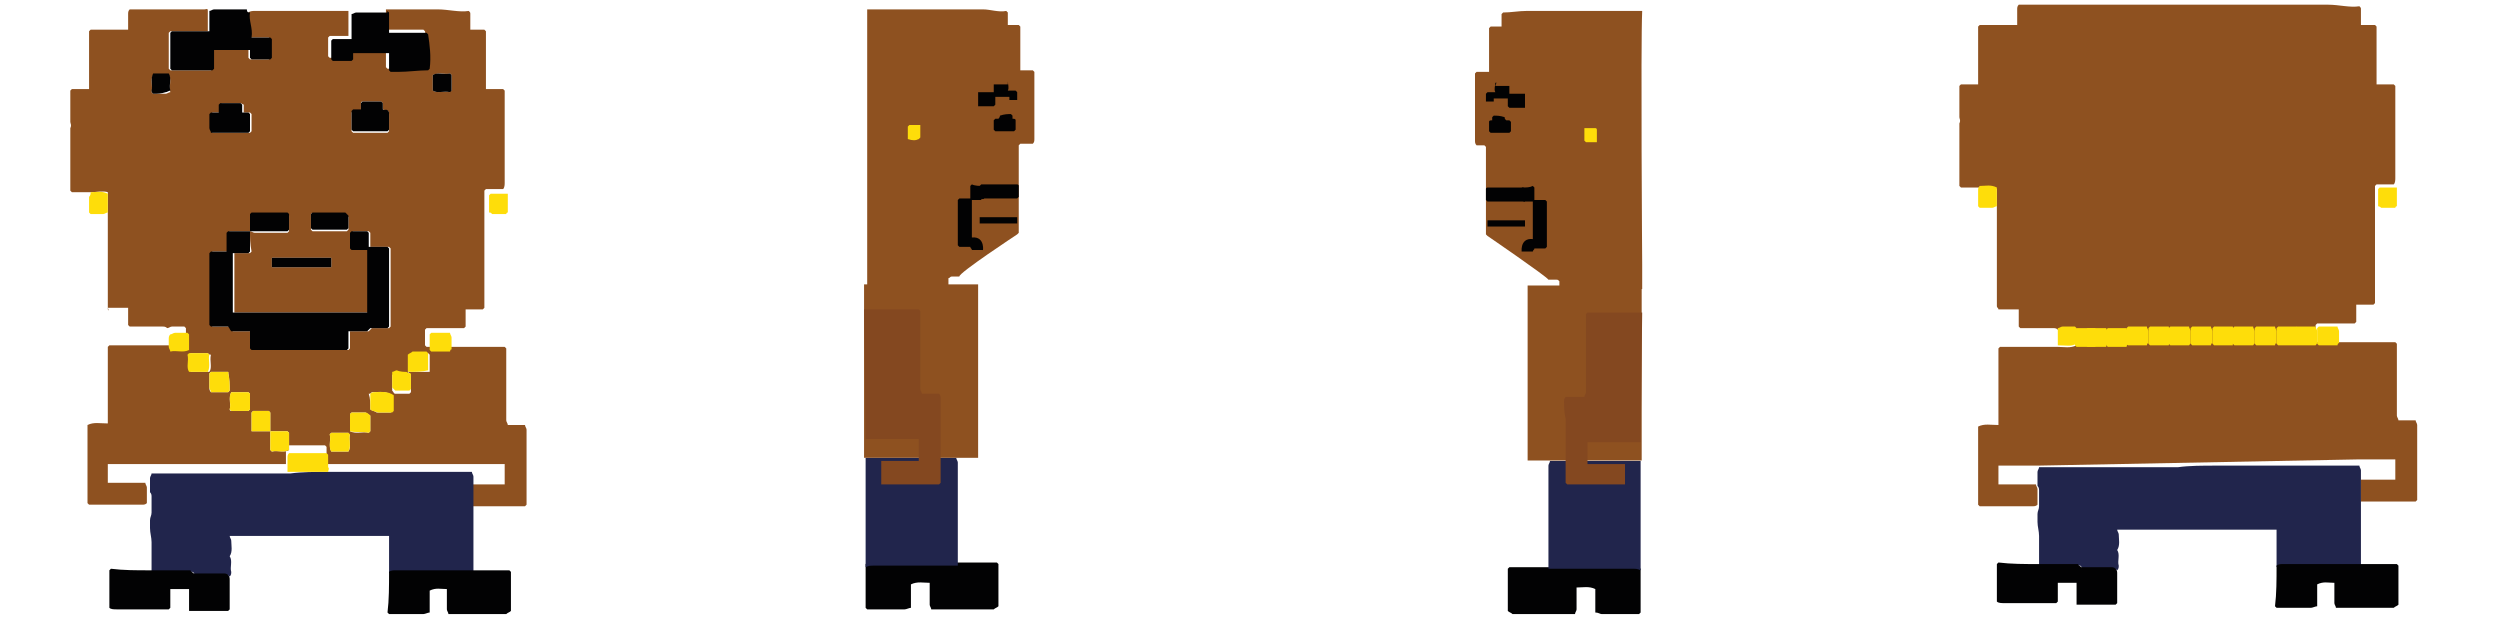<?xml version="1.0" encoding="utf-8"?>
<!-- Generator: Adobe Illustrator 21.0.2, SVG Export Plug-In . SVG Version: 6.00 Build 0)  -->
<svg version="1.1" xmlns="http://www.w3.org/2000/svg" xmlns:xlink="http://www.w3.org/1999/xlink" x="0px" y="0px"
	 viewBox="0 0 160 40" style="enable-background:new 0 0 160 40;" xml:space="preserve">
<style type="text/css">
	.st0{fill:#8E5120;}
	.st1{fill:#21254C;}
	.st2{fill:#020203;}
	.st3{fill:#FEDD0A;}
	.st4{fill:#844820;}
</style>
<g id="Front">
	<path class="st0" d="M5.8,12.3c-0.4,0-0.8,0-1.2,0c0,0-0.1-0.1-0.1-0.1c0-0.1,0-0.3,0-0.5c0-0.2,0-0.3,0-0.5c0-0.2,0-0.3,0-0.5
		c0-0.2,0-0.3,0-0.5s0-0.3,0-0.5s0-0.3,0-0.5c0-0.2,0-0.3,0-0.5c0-0.2,0-0.3,0-0.5c0.1-0.2,0-0.3,0-0.4c0-0.2,0-0.3,0-0.5
		c0-0.2,0-0.3,0-0.5c0-0.2,0-0.3,0-0.5c0-0.2,0-0.3,0-0.5c0,0,0.1-0.1,0.1-0.1c0.4,0,0.7,0,1.1,0c0-1.2,0-2.5,0-3.7
		c0,0,0.1-0.1,0.1-0.1c0.8,0,1.6,0,2.4,0c0-0.3,0-0.7,0-1c0-0.1,0-0.2,0.1-0.3c0.6,0,1.2,0,1.8,0c1,0,2,0,3,0c0.1,0,0.2-0.1,0.2,0.1
		c0,0.4,0,0.8,0,1.3c-0.8,0-1.6,0-2.4,0c0,0-0.1,0.1-0.1,0.1c0,0.8,0,1.5,0,2.3c0,0,0.1,0.1,0.1,0.1c0.9,0,1.7,0,2.6,0
		c0,0,0.1-0.1,0.1-0.1c0-0.4,0-0.8,0-1.2c0.8,0,1.5,0,2.3,0c0,0.2,0,0.3,0,0.5c0,0,0.1,0.1,0.1,0.1c0.4,0,0.8,0,1.2,0
		c0,0,0.1-0.1,0.1-0.1c0-0.4,0-0.8,0-1.2c0,0-0.1-0.1-0.1-0.1c-0.4,0-0.8,0-1.2,0c0.1-0.6-0.1-1.1-0.1-1.6c0.1-0.1,0.3-0.1,0.4-0.1
		c2,0,4,0,6,0c0,0.5,0,1.1,0,1.6c-0.4,0-0.8,0-1.2,0c0,0-0.1,0.1-0.1,0.1c0,0.4,0,0.8,0,1.2c0,0,0.1,0.1,0.1,0.1c0.4,0,0.8,0,1.2,0
		c0,0,0.1-0.1,0.1-0.1c0-0.1,0-0.2,0-0.4c0.8,0,1.5,0,2.3,0c0,0.4,0,0.8,0,1.1c0,0,0.1,0.1,0.1,0.1c0.1,0,0.3,0,0.5,0
		c0.7,0,1.3-0.1,1.9-0.1c0,0,0.1-0.1,0.1-0.1c0.1-0.7,0-1.4-0.1-2.2c0,0-0.1-0.1-0.1-0.1c-0.8,0-1.6,0-2.4,0c0,0,0,0,0,0
		c0,0,0,0,0,0c0-0.4,0-0.9,0-1.3c1.1,0,2.2,0,3.3,0c0.7,0,1.4,0.2,2,0.1c0.1,0.1,0.1,0.1,0.1,0.2c0,0.3,0,0.7,0,1c0.3,0,0.6,0,0.9,0
		c0.1,0.1,0.1,0.1,0.1,0.1c0,1.2,0,2.5,0,3.7c0.4,0,0.8,0,1.1,0c0,0,0.1,0.1,0.1,0.1c0,0,0,0.1,0,0.2c0,1.9,0,3.8,0,5.7
		c0,0.1,0,0.3-0.1,0.4c-0.4,0-0.7,0-1.1,0c-0.1,0.1-0.1,0.1-0.1,0.1c0,0.4,0,0.8,0,1.1c0,2.1,0,4.2,0,6.4c0,0-0.1,0.1-0.1,0.1
		c-0.4,0-0.7,0-1.1,0c0,0.4,0,0.7,0,1.1c0,0-0.1,0.1-0.1,0.1c-0.4,0-0.8,0-1.2,0c-0.4,0-0.8,0-1.2,0c-0.1,0.1-0.1,0.1-0.1,0.1
		c0,0.3,0,0.7,0,1c0.1,0.1,0.1,0.1,0.1,0.1c0.4,0,0.8,0,1.2,0c1.3,0,2.5,0,3.8,0c0,0,0.1,0.1,0.1,0.1c0,1.6,0,3.1,0,4.6c0,0,0,0,0,0
		c0,0.1,0.1,0.2,0.1,0.3c0.3,0,0.7,0,1.1,0c0,0.1,0.1,0.2,0.1,0.3c0,0.3,0,0.7,0,1c0,1.3,0,2.5,0,3.8c0,0-0.1,0.1-0.1,0.1
		c-1.1,0-2.3,0-3.5,0c0-0.5,0-0.9,0-1.4c0.7,0,1.5,0,2.2,0c0-0.2,0-0.5,0-0.7c0-0.2,0-0.4,0-0.6c-0.8,0-1.5,0-2.3,0
		c-3.1,0-6.1,0-9.2,0c0-0.1,0.1-0.2,0.1-0.3c0-0.3,0-0.5,0-0.8c0,0-0.1-0.1-0.1-0.1c-0.8,0-1.6,0-2.4,0c0,0.1-0.1,0.2-0.1,0.3
		c0,0.3,0,0.6,0,0.9c-3,0-5.9,0-8.9,0c-0.8,0-1.6,0-2.5,0c0,0.2,0,0.4,0,0.6c0,0.2,0,0.4,0,0.6c0.8,0,1.6,0,2.4,0
		c0,0.1,0.1,0.2,0.1,0.3c0,0.3,0,0.7,0,1c-0.1,0.1-0.2,0.1-0.3,0.1c-1.1,0-2.2,0-3.4,0c0,0-0.1-0.1-0.1-0.1c0-1.6,0-3.3,0-5
		c0.4-0.2,0.8-0.1,1.3-0.1c0-1.6,0-3.3,0-4.9c0,0,0.1-0.1,0.1-0.1c1.2,0,2.5,0,3.7,0c0.4,0,0.8,0.1,1.2-0.1c0-0.4,0-0.7,0-1
		c0,0-0.1-0.1-0.1-0.1c-0.3,0-0.5,0-0.8,0c-0.1,0-0.2,0.1-0.3,0.1c-0.1-0.1-0.2-0.1-0.3-0.1c-0.7,0-1.4,0-2.1,0c0,0-0.1-0.1-0.1-0.1
		c0-0.4,0-0.7,0-1.1c-0.4,0-0.8,0-1.3,0C7,20,7,19.9,6.9,19.8c0-0.1,0-0.2,0-0.3c0-2,0-4,0-6c0-0.4,0-0.8,0-1.2
		C6.6,12.2,6.2,12.3,5.8,12.3z M17.3,27.6c0,0.4,0,0.8,0,1.2c0,0,0.1,0.1,0.1,0.1c0.4-0.1,0.8,0.1,1.1-0.1c0-0.4,0-0.7,0-1.1
		c0,0-0.1-0.1-0.1-0.1C18,27.6,17.6,27.6,17.3,27.6c0-0.4,0-0.8,0-1.2c0,0-0.1-0.1-0.1-0.1c-0.4,0-0.7,0-1,0c0,0-0.1,0.1-0.1,0.1
		c0,0.2,0,0.4,0,0.6c0,0.2,0,0.4,0,0.6C16.4,27.6,16.9,27.6,17.3,27.6z M26.1,23.8c0.5,0,0.9,0,1.4,0c0-0.4,0-0.8,0-1.1
		c-0.1-0.1-0.1-0.1-0.1-0.1c-0.3,0-0.6,0-0.9,0c-0.1,0.1-0.2,0.1-0.3,0.2c0,0.4,0,0.7-0.1,1.1c-0.1,0-0.4,0-0.7,0
		c-0.1,0-0.2,0-0.3,0.1c0,0.4,0,0.7,0,1c0.1,0.1,0.1,0.2,0.2,0.2c0.3,0,0.6,0,0.9,0c0,0,0.1-0.1,0.1-0.1c0-0.3,0-0.6,0-1
		C26.3,23.9,26.2,23.9,26.1,23.8z M16,14.8c-0.4,0-0.8,0-1.3,0c0,0-0.1,0.1-0.1,0.1c0,0.4,0,0.8,0,1.2c-0.4,0-0.7,0-1,0
		c-0.1,0.1-0.1,0.1-0.1,0.1c0,1.6,0,3.1,0,4.6c0,0,0.1,0.1,0.1,0.1c0.4,0,0.7,0,1.1,0c0.1,0.1,0.1,0.2,0.2,0.3c0.4,0,0.8,0,1.2,0
		c0,0.4,0,0.8,0,1.1c0,0,0.1,0.1,0.1,0.1c2,0,4,0,6.1,0c0,0,0.1-0.1,0.1-0.1c0-0.4,0-0.7,0-1.1c0.4,0,0.8,0,1.2,0
		c0.1-0.1,0.1-0.1,0.2-0.2c0.4,0,0.7,0,1.1,0c0,0,0.1-0.1,0.1-0.1c0-1.7,0-3.3,0-5c0,0-0.1-0.1-0.1-0.1c-0.4,0-0.8,0-1.2,0
		c0-0.3,0-0.6,0-0.9c0,0-0.1-0.1-0.1-0.1c-0.3,0-0.7,0-1,0c0,0-0.1,0.1-0.1,0.1c0,0.3,0,0.6,0,1c0,0,0.1,0.1,0.1,0.1
		c0.3,0,0.6,0,1,0c0,1.3,0,2.7,0,4c-2.9,0-5.7,0-8.6,0c0-0.1,0-0.3,0-0.4c0-1,0-2,0-3c0-0.1,0-0.3,0-0.4c0.3,0,0.7,0,1,0
		c0.1-0.1,0.1-0.1,0.1-0.1C16,15.6,16,15.2,16,14.8c0.1,0,0.2,0.1,0.3,0.1c0.7,0,1.4,0,2.1,0c0,0,0.1-0.1,0.1-0.1c0-0.4,0-0.7,0-1
		c0,0-0.1-0.1-0.1-0.1c-0.8,0-1.5,0-2.3,0c0,0-0.1,0.1-0.1,0.1C16,14,16,14.4,16,14.8z M23.1,6.6c0,0.1,0,0.3,0,0.5
		c-0.2,0-0.3,0-0.5,0c0,0-0.1,0.1-0.1,0.1c0,0.4,0,0.8,0,1.2c0,0,0.1,0.1,0.1,0.1c0.8,0,1.5,0,2.2,0c0,0,0.1-0.1,0.1-0.1
		c0-0.4,0-0.7,0-1.1C24.9,7,24.7,7.1,24.5,7c0-0.2,0-0.3,0-0.4c0,0-0.1-0.1-0.1-0.1c-0.4,0-0.8,0-1.2,0C23.2,6.5,23.1,6.5,23.1,6.6z
		 M15.4,6.6c-0.4,0-0.8,0-1.2,0c0,0-0.1,0.1-0.1,0.1c0,0.1,0,0.3,0,0.5c-0.2,0-0.3,0-0.5,0c-0.1,0.1-0.1,0.1-0.1,0.1
		c0,0.3,0,0.6,0,0.9c0,0.1,0,0.2,0.1,0.3c0.8,0,1.6,0,2.4,0c0,0,0.1-0.1,0.1-0.1c0-0.4,0-0.7,0-1.1c0,0-0.1-0.1-0.1-0.1
		c-0.1,0-0.2,0-0.4,0c0-0.2,0-0.3,0-0.5C15.4,6.6,15.4,6.6,15.4,6.6z M19.9,13.7c0,0.3,0,0.7,0,1c0,0,0.1,0.1,0.1,0.1
		c0.8,0,1.5,0,2.2,0c0,0,0.1-0.1,0.1-0.1c0-0.3,0-0.6,0-0.8c-0.1-0.1-0.1-0.2-0.2-0.2c-0.7,0-1.4,0-2.1,0C20,13.6,20,13.6,19.9,13.7
		z M17.4,17.1c1.3,0,2.6,0,3.8,0c0-0.2,0-0.4,0-0.6c-1.3,0-2.5,0-3.8,0C17.4,16.8,17.4,16.9,17.4,17.1z M23.7,26.2
		c0.1,0.1,0.3,0.1,0.4,0.2c0.3,0,0.6,0,0.9,0c0.1-0.1,0.1-0.1,0.1-0.1c0-0.3,0-0.6,0-1c-0.4-0.3-0.9-0.2-1.3-0.2
		c-0.1,0.1-0.1,0.1-0.2,0.1C23.7,25.5,23.7,25.8,23.7,26.2z M22.4,27.6c0.4,0.2,0.8,0,1.2,0.1c0.1-0.1,0.1-0.1,0.1-0.1
		c0-0.3,0-0.7,0-1c-0.1-0.1-0.2-0.1-0.3-0.2c-0.3,0-0.6,0-0.9,0c0,0-0.1,0.1-0.1,0.1C22.4,26.8,22.4,27.2,22.4,27.6z M14.8,26.3
		c0.4,0,0.7,0,1.1,0c0,0,0.1-0.1,0.1-0.1c0-0.4,0-0.7,0-1c0,0-0.1-0.1-0.1-0.1c-0.3,0-0.7,0-1.1,0c-0.2,0.4,0,0.8-0.1,1.1
		C14.7,26.3,14.8,26.3,14.8,26.3z M14.6,23.8c-0.4,0-0.7,0-1.1,0c0,0-0.1,0.1-0.1,0.1c0,0.3,0,0.6,0,0.9c0,0.1,0,0.2,0.1,0.3
		c0.4,0,0.7,0,1.1,0c0,0,0.1-0.1,0.1-0.1C14.7,24.6,14.7,24.3,14.6,23.8C14.7,23.9,14.6,23.9,14.6,23.8z M13.3,22.6
		c-0.4,0-0.8,0-1.1,0c0,0-0.1,0.1-0.1,0.1c0.1,0.3-0.1,0.7,0.1,1.1c0.4,0,0.8,0,1.2,0c0.2-0.3,0-0.7,0.1-1.1
		C13.4,22.7,13.4,22.7,13.3,22.6z M22.3,27.7c-0.4,0-0.7,0-1.1,0c0,0-0.1,0.1-0.1,0.1c0.1,0.3-0.1,0.7,0.1,1.1c0.4,0,0.7,0,1.1,0
		c0.2-0.3,0-0.7,0.1-1.1C22.3,27.8,22.3,27.8,22.3,27.7z M9.8,6c0.3,0,0.5,0,0.8,0c0.1,0,0.2-0.1,0.3-0.1c-0.1-0.4,0.1-0.8-0.1-1.1
		c-0.3,0-0.7,0-1,0c-0.2,0.3,0,0.7-0.1,1.1C9.7,5.9,9.7,5.9,9.8,6z M28.9,5.8c0-0.3,0-0.7,0-1c0,0-0.1-0.1-0.1-0.1
		c-0.3,0.1-0.7-0.1-1.1,0.1c0,0.4,0,0.7,0,1c0.3,0.2,0.7,0,1.1,0.1C28.8,5.8,28.8,5.8,28.9,5.8z"/>
	<path class="st1" d="M21,30.2c3.1,0,6.1,0,9.2,0c0,0.1,0.1,0.2,0.1,0.3c0,0.3,0,0.7,0,1c0,0.5,0,0.9,0,1.4c0,1.2,0,2.4,0,3.7
		c-1.7,0-3.4,0-5,0c-0.1,0-0.3,0-0.4,0.1c0-0.8,0-1.6,0-2.4c-3.4,0-6.8,0-10.2,0c0,0.1,0.1,0.2,0.1,0.3c0,0.3,0.1,0.7-0.1,1
		c0.2,0.3,0,0.7,0.1,1c0,0.1,0,0.2-0.1,0.3c-0.1-0.1-0.2-0.1-0.3-0.1c-0.6,0-1.2,0-1.9,0c0,0,0,0,0,0c-0.1-0.1-0.1-0.2-0.2-0.2
		c-0.9,0-1.7,0-2.6,0c0-0.6,0-1.3,0-1.9c0-0.3-0.1-0.6-0.1-0.9c0-0.2,0-0.3,0-0.5c0-0.2,0.1-0.3,0.1-0.5c0-0.3,0-0.7,0-1
		c0-0.1,0-0.2-0.1-0.3c0-0.3,0-0.6,0-0.9c0-0.1,0.1-0.2,0.1-0.3c3,0,5.9,0,8.9,0C19.3,30.2,20.2,30.2,21,30.2z"/>
	<path class="st2" d="M24.9,36.6c0.1-0.1,0.3-0.1,0.4-0.1c1.7,0,3.4,0,5,0c0.8,0,1.6,0,2.3,0c0,0,0.1,0.1,0.1,0.1c0,0.8,0,1.7,0,2.5
		c-0.1,0.1-0.2,0.1-0.3,0.2c-1.2,0-2.4,0-3.7,0c0-0.1-0.1-0.2-0.1-0.3c0-0.4,0-0.8,0-1.3c-0.4,0-0.7-0.1-1.1,0.1c0,0.5,0,0.9,0,1.4
		c-0.1,0-0.3,0.1-0.4,0.1c-0.7,0-1.5,0-2.2,0c0,0-0.1-0.1-0.1-0.1C24.9,38.4,24.9,37.5,24.9,36.6z"/>
	<path class="st2" d="M9.6,36.5c0.9,0,1.7,0,2.6,0c0,0.1,0.1,0.1,0.2,0.2c0,0,0,0,0,0c0.6,0,1.2,0,1.9,0c0.1,0,0.2,0,0.3,0.1
		c0.1,0.1,0.1,0.2,0.1,0.3c0,0.6,0,1.3,0,1.9c0,0-0.1,0.1-0.1,0.1c-0.8,0-1.7,0-2.5,0c0-0.5,0-0.9,0-1.4c-0.4,0-0.8,0-1.2,0
		c0,0.4,0,0.8,0,1.2c-0.1,0.1-0.1,0.1-0.1,0.1c-1.1,0-2.2,0-3.3,0c-0.2,0-0.4,0-0.5-0.1c0-0.8,0-1.6,0-2.4c0,0,0.1-0.1,0.1-0.1
		C7.9,36.5,8.7,36.5,9.6,36.5z"/>
	<path class="st2" d="M16,0.8c-0.1,0.5,0.2,1,0.1,1.6c0.4,0,0.8,0,1.2,0c0.1,0.1,0.1,0.1,0.1,0.1c0,0.4,0,0.8,0,1.2
		c0,0-0.1,0.1-0.1,0.1c-0.4,0-0.8,0-1.2,0c0,0-0.1-0.1-0.1-0.1c0-0.1,0-0.3,0-0.5c-0.8,0-1.5,0-2.3,0c0,0.4,0,0.8,0,1.2
		c-0.1,0.1-0.1,0.1-0.1,0.1c-0.9,0-1.7,0-2.6,0c0,0-0.1-0.1-0.1-0.1c0-0.8,0-1.5,0-2.3c0,0,0.1-0.1,0.1-0.1c0.8,0,1.6,0,2.4,0
		c0-0.4,0-0.9,0-1.3c0.1,0,0.2-0.1,0.3-0.1c0.7,0,1.4,0,2.1,0C15.8,0.8,15.9,0.8,16,0.8z"/>
	<path class="st2" d="M24.9,0.8c0,0.4,0,0.9,0,1.3c0,0,0,0,0,0c0,0,0,0,0,0c0.8,0,1.6,0,2.4,0c0,0,0.1,0.1,0.1,0.1
		c0.1,0.7,0.2,1.4,0.1,2.2c0,0-0.1,0.1-0.1,0.1c-0.6,0-1.3,0.1-1.9,0.1c-0.2,0-0.3,0-0.5,0c0,0-0.1-0.1-0.1-0.1c0-0.4,0-0.7,0-1.1
		c-0.8,0-1.5,0-2.3,0c0,0.1,0,0.2,0,0.4c-0.1,0.1-0.1,0.1-0.1,0.1c-0.4,0-0.8,0-1.2,0c0,0-0.1-0.1-0.1-0.1c0-0.4,0-0.8,0-1.2
		c0,0,0.1-0.1,0.1-0.1c0.4,0,0.7,0,1.2,0c0-0.6,0-1.1,0-1.6c0.1,0,0.2-0.1,0.3-0.1c0.7,0,1.3,0,2,0C24.7,0.7,24.8,0.7,24.9,0.8z"/>
	<path class="st3" d="M28.8,22.5c-0.4,0-0.8,0-1.2,0c0,0-0.1-0.1-0.1-0.1c0-0.3,0-0.7,0-1c0,0,0.1-0.1,0.1-0.1c0.4,0,0.8,0,1.2,0
		c0,0.1,0.1,0.2,0.1,0.3c0,0.3,0,0.5,0,0.8C28.9,22.3,28.8,22.4,28.8,22.5z"/>
	<path class="st3" d="M31.3,13.6c0-0.4,0-0.8,0-1.1c0,0,0.1-0.1,0.1-0.1c0.3,0,0.7,0,1.1,0c0,0.4,0,0.8,0,1.2
		c-0.1,0-0.1,0.1-0.1,0.1c-0.3,0-0.6,0-0.9,0C31.4,13.6,31.4,13.6,31.3,13.6z"/>
	<path class="st3" d="M5.8,12.3c0.4,0,0.7-0.1,1.1,0.1c0,0.4,0,0.8,0,1.2c-0.1,0-0.2,0.1-0.3,0.1c-0.3,0-0.5,0-0.8,0
		c0,0-0.1-0.1-0.1-0.1c0-0.3,0-0.6,0-1C5.8,12.5,5.8,12.4,5.8,12.3z"/>
	<path class="st3" d="M10.9,21.4c0.1,0,0.2-0.1,0.3-0.1c0.3,0,0.5,0,0.8,0c0,0,0.1,0.1,0.1,0.1c0,0.3,0,0.6,0,1
		c-0.4,0.2-0.8,0-1.2,0.1c0-0.1-0.1-0.2-0.1-0.3c0-0.2,0-0.4,0-0.5C10.8,21.6,10.8,21.5,10.9,21.4z"/>
	<path class="st2" d="M16,14.8c0,0.4,0,0.9,0,1.3c0,0-0.1,0.1-0.1,0.1c-0.3,0-0.7,0-1,0c0,0.1,0,0.3,0,0.4c0,1,0,2,0,3
		c0,0.1,0,0.3,0,0.4c2.9,0,5.7,0,8.6,0c0-1.3,0-2.6,0-4c-0.3,0-0.6,0-1,0c-0.1-0.1-0.1-0.1-0.1-0.1c0-0.3,0-0.6,0-1
		c0,0,0.1-0.1,0.1-0.1c0.3,0,0.7,0,1,0c0,0,0.1,0.1,0.1,0.1c0,0.3,0,0.6,0,0.9c0.4,0,0.8,0,1.2,0c0.1,0.1,0.1,0.1,0.1,0.1
		c0,1.7,0,3.3,0,5c0,0-0.1,0.1-0.1,0.1c-0.4,0-0.7,0-1.1,0c-0.1,0.1-0.1,0.1-0.2,0.2c-0.4,0-0.8,0-1.2,0c0,0.4,0,0.8,0,1.1
		c-0.1,0.1-0.1,0.1-0.1,0.1c-2,0-4.1,0-6.1,0c0,0-0.1-0.1-0.1-0.1c0-0.4,0-0.7,0-1.1c-0.4,0-0.8,0-1.2,0c-0.1-0.1-0.1-0.2-0.2-0.3
		c-0.3,0-0.7,0-1.1,0c0,0-0.1-0.1-0.1-0.1c0-1.5,0-3.1,0-4.6c0,0,0.1-0.1,0.1-0.1c0.3,0,0.7,0,1,0c0-0.4,0-0.8,0-1.2
		c0,0,0.1-0.1,0.1-0.1C15.1,14.8,15.6,14.8,16,14.8z"/>
	<path class="st2" d="M23.1,6.6c0.1-0.1,0.1-0.1,0.1-0.1c0.4,0,0.8,0,1.2,0c0,0,0.1,0.1,0.1,0.1c0,0.1,0,0.3,0,0.4
		c0.1,0.1,0.3-0.1,0.4,0.2c0,0.3,0,0.7,0,1.1c0,0-0.1,0.1-0.1,0.1c-0.7,0-1.5,0-2.2,0c0,0-0.1-0.1-0.1-0.1c0-0.4,0-0.8,0-1.2
		c0,0,0.1-0.1,0.1-0.1c0.1,0,0.3,0,0.5,0C23.1,6.9,23.1,6.8,23.1,6.6z"/>
	<path class="st2" d="M15.4,6.6c0,0,0.1,0.1,0.1,0.1c0,0.1,0,0.3,0,0.5c0.1,0,0.3,0,0.4,0c0.1,0.1,0.1,0.1,0.1,0.1
		c0,0.4,0,0.7,0,1.1c0,0-0.1,0.1-0.1,0.1c-0.8,0-1.5,0-2.4,0c0-0.1-0.1-0.2-0.1-0.3c0-0.3,0-0.6,0-0.9c0,0,0.1-0.1,0.1-0.1
		c0.1,0,0.3,0,0.5,0c0-0.2,0-0.3,0-0.5c0,0,0.1-0.1,0.1-0.1C14.5,6.6,14.9,6.6,15.4,6.6z"/>
	<path class="st2" d="M16,14.8c0-0.4,0-0.7,0-1.1c0,0,0.1-0.1,0.1-0.1c0.8,0,1.5,0,2.3,0c0,0,0.1,0.1,0.1,0.1c0,0.3,0,0.7,0,1
		c0,0-0.1,0.1-0.1,0.1c-0.7,0-1.4,0-2.1,0C16.2,14.8,16.1,14.8,16,14.8z"/>
	<path class="st3" d="M21,30.2c-0.9,0-1.7,0-2.6,0c0-0.3,0-0.6,0-0.9c0-0.1,0-0.2,0.1-0.3c0.8,0,1.6,0,2.4,0c0,0,0.1,0.1,0.1,0.1
		c0,0.3,0,0.5,0,0.8C21.1,30,21,30.1,21,30.2z"/>
	<path class="st2" d="M19.9,13.7c0,0,0.1-0.1,0.1-0.1c0.7,0,1.4,0,2.1,0c0.1,0.1,0.1,0.1,0.2,0.2c0,0.3,0,0.6,0,0.8
		c0,0-0.1,0.1-0.1,0.1c-0.7,0-1.5,0-2.2,0c0,0-0.1-0.1-0.1-0.1C19.9,14.3,19.9,14,19.9,13.7z"/>
	<path class="st2" d="M17.4,17.1c0-0.2,0-0.4,0-0.6c1.3,0,2.5,0,3.8,0c0,0.2,0,0.4,0,0.6C19.9,17.1,18.7,17.1,17.4,17.1z"/>
	<path class="st3" d="M23.7,26.2c0-0.4,0-0.7,0-1c0,0,0.1-0.1,0.2-0.1c0.4,0,0.9-0.1,1.3,0.2c0,0.3,0,0.7,0,1c0,0-0.1,0.1-0.1,0.1
		c-0.3,0-0.6,0-0.9,0C23.9,26.3,23.8,26.3,23.7,26.2z"/>
	<path class="st3" d="M26.1,23.8c0-0.3,0-0.7,0-1.1c0.1-0.1,0.2-0.1,0.3-0.2c0.3,0,0.6,0,0.9,0c0,0,0.1,0.1,0.1,0.1
		c0,0.4,0,0.7,0,1.1C27,23.8,26.6,23.8,26.1,23.8z"/>
	<path class="st3" d="M22.4,27.6c0-0.4,0-0.7,0-1.1c0,0,0.1-0.1,0.1-0.1c0.3,0,0.6,0,0.9,0c0.1,0,0.2,0.1,0.3,0.2c0,0.3,0,0.7,0,1
		c0,0-0.1,0.1-0.1,0.1C23.2,27.6,22.8,27.7,22.4,27.6z"/>
	<path class="st3" d="M17.3,27.6c-0.4,0-0.8,0-1.2,0c0-0.2,0-0.4,0-0.6c0-0.2,0-0.4,0-0.6c0,0,0.1-0.1,0.1-0.1c0.3,0,0.7,0,1,0
		c0,0,0.1,0.1,0.1,0.1C17.3,26.8,17.3,27.2,17.3,27.6z"/>
	<path class="st3" d="M17.3,27.6c0.4,0,0.8,0,1.1,0c0,0,0.1,0.1,0.1,0.1c0,0.3,0,0.7,0,1.1c-0.4,0.2-0.8,0-1.1,0.1
		c-0.1-0.1-0.1-0.1-0.1-0.1C17.3,28.4,17.3,28,17.3,27.6z"/>
	<path class="st3" d="M14.8,26.3c0,0-0.1-0.1-0.1-0.1c0.1-0.4-0.1-0.8,0.1-1.1c0.4,0,0.7,0,1.1,0c0,0,0.1,0.1,0.1,0.1
		c0,0.3,0,0.7,0,1c0,0-0.1,0.1-0.1,0.1C15.5,26.3,15.2,26.3,14.8,26.3z"/>
	<path class="st3" d="M14.6,23.8C14.6,23.9,14.7,23.9,14.6,23.8c0.1,0.5,0.1,0.8,0.1,1.2c0,0-0.1,0.1-0.1,0.1c-0.3,0-0.7,0-1.1,0
		c0-0.1-0.1-0.2-0.1-0.3c0-0.3,0-0.6,0-0.9c0,0,0.1-0.1,0.1-0.1C13.9,23.8,14.2,23.8,14.6,23.8z"/>
	<path class="st3" d="M13.3,22.6c0,0,0.1,0.1,0.1,0.1c-0.1,0.3,0.1,0.7-0.1,1.1c-0.4,0-0.8,0-1.2,0c-0.2-0.3,0-0.7-0.1-1.1
		c0,0,0.1-0.1,0.1-0.1C12.5,22.6,12.9,22.6,13.3,22.6z"/>
	<path class="st3" d="M26,23.8c0.2,0.1,0.2,0.1,0.3,0.1c0,0.4,0,0.7,0,1c0,0-0.1,0.1-0.1,0.1c-0.3,0-0.6,0-0.9,0
		c-0.1-0.1-0.1-0.1-0.2-0.2c0-0.3,0-0.6,0-1c0.1,0,0.2-0.1,0.3-0.1C25.6,23.8,25.9,23.8,26,23.8z"/>
	<path class="st3" d="M22.3,27.7c0,0,0.1,0.1,0.1,0.1c-0.1,0.3,0.1,0.7-0.1,1.1c-0.4,0-0.7,0-1.1,0c-0.2-0.3,0-0.7-0.1-1.1
		c0,0,0.1-0.1,0.1-0.1C21.6,27.7,21.9,27.7,22.3,27.7z"/>
	<path class="st2" d="M9.8,6C9.7,5.9,9.7,5.9,9.7,5.8c0.1-0.3-0.1-0.7,0.1-1.1c0.4,0,0.7,0,1,0c0.2,0.3,0,0.7,0.1,1.1
		c-0.1,0-0.2,0.1-0.3,0.1C10.3,6,10.1,6,9.8,6z"/>
	<path class="st2" d="M28.9,5.8c0,0-0.1,0.1-0.1,0.1C28.4,5.8,28,6,27.7,5.8c0-0.4,0-0.7,0-1c0.3-0.2,0.7,0,1.1-0.1
		c0,0,0.1,0.1,0.1,0.1C28.9,5.1,28.9,5.4,28.9,5.8z"/>
</g>
<g id="Right">
	<path class="st2" d="M55.4,36.1c0.1-0.1,0.3-0.1,0.5-0.1c1.8,0,3.6,0,5.4,0c0.8,0,1.7,0,2.5,0c0,0,0.1,0.1,0.1,0.1
		c0,0.9,0,1.8,0,2.7c-0.1,0.1-0.2,0.1-0.3,0.2c-1.3,0-2.6,0-4,0c0-0.1-0.1-0.2-0.1-0.3c0-0.4,0-0.9,0-1.4c-0.4,0-0.8-0.1-1.2,0.1
		c0,0.5,0,1,0,1.5c-0.1,0-0.3,0.1-0.4,0.1c-0.8,0-1.6,0-2.4,0c0,0-0.1-0.1-0.1-0.1C55.4,38,55.4,37.1,55.4,36.1z"/>
	<path class="st1" d="M55.4,29.3c1.9,0,3.9,0,5.8,0c0,0.1,0.1,0.2,0.1,0.3c0,0.3,0,0.7,0,1.1c0,0.5,0,1,0,1.5c0,1.3,0,2.6,0,4
		c-1.8,0-3.6,0-5.4,0c-0.2,0-0.3,0-0.5,0.1c0-0.9,0-1.7,0-2.6C55.4,31.8,55.4,30.7,55.4,29.3z"/>
	<path class="st0" d="M65.1,15c0,0,0.1-0.1,0.1-0.1V9.3c0,0,0.1-0.1,0.1-0.1h0.8c0.1-0.1,0.1-0.2,0.1-0.3c0-1.4,0-2.8,0-4.2V4.6
		l-0.1-0.1h-0.8V1.7l-0.1-0.1h-0.7V0.8c0,0-0.1-0.1-0.1-0.1c-0.5,0.1-1-0.1-1.5-0.1c-0.8,0-1.6,0-2.4,0h-1.8c-1.1,0-2.1,0-3.2,0
		c0,2.2,0,16.1,0,16.1c0,0.5,0,1,0,1.5c0,0,0,0.1,0,0.1c1.3,0,2.7,0,4,0.1c0.4,0,0.8,0.1,1.2,0.1c0,0,0,0,0,0v-0.7
		c0.1,0,0.1-0.1,0.2-0.1c0.2,0,0.4,0,0.5,0C61.3,17.5,65.1,15,65.1,15z"/>
	<path class="st2" d="M64,7.4C64,7.3,64,7.3,64,7.4c0.3-0.1,0.5-0.1,0.7-0.1c0,0,0,0,0.1,0.1c0,0.1,0,0.2,0,0.2c0.1,0,0.2,0,0.2,0.1
		c0,0.2,0,0.4,0,0.6c0,0,0,0-0.1,0.1c-0.4,0-0.8,0-1.2,0c0,0,0,0-0.1-0.1c0-0.2,0-0.4,0-0.6c0,0,0,0,0.1-0.1c0.1,0,0.2,0,0.2,0
		C64,7.5,64,7.4,64,7.4z"/>
	<path class="st2" d="M62.9,11.9c0,0.3,0,0.5,0,0.8c0,0-0.1,0-0.1,0.1c-0.2,0-0.4,0-0.6,0c0,0.1,0,0.2,0,0.3c0,0.6,0,1.3,0,1.9
		c0,0.1,0,0.2,0,0.2c0.9-0.1,0.7,1,0.7,0.8c-0.2,0-0.5,0-0.7,0c0-0.1-0.1-0.1-0.1-0.2c-0.2,0-0.5,0-0.7,0c0,0,0,0-0.1-0.1
		c0-1,0-1.9,0-2.9c0,0,0,0,0.1-0.1c0.2,0,0.4,0,0.7,0c0-0.3,0-0.5,0-0.8c0,0,0,0,0.1-0.1C62.4,11.9,62.7,11.9,62.9,11.9z"/>
	<path class="st2" d="M62.7,12.7c0-0.3,0-0.5,0-0.8c0,0,0.1-0.1,0.1-0.1c0.8,0,1.5,0,2.3,0c0,0,0.1,0,0.1,0.1c0,0.2,0,0.5,0,0.7
		c0,0-0.1,0.1-0.1,0.1c-0.7,0-1.4,0-2.1,0C62.9,12.8,62.8,12.7,62.7,12.7z"/>
	<path class="st2" d="M62.7,14.3c0-0.1,0-0.2,0-0.4c0.8,0,1.6,0,2.4,0c0,0.1,0,0.2,0,0.4C64.3,14.3,63.5,14.3,62.7,14.3z"/>
	<path class="st2" d="M64.5,5.2c0,0.2,0.1,0.4,0,0.6c0.2,0,0.3,0,0.5,0c0,0,0,0,0.1,0.1c0,0.2,0,0.3,0,0.5c0,0,0,0,0,0
		c-0.2,0-0.3,0-0.5,0c0,0,0,0,0,0c0-0.1,0-0.1,0-0.2c-0.3,0-0.6,0-0.9,0c0,0.2,0,0.3,0,0.5c0,0,0,0-0.1,0.1c-0.3,0-0.7,0-1,0
		c0,0,0,0,0,0c0-0.3,0-0.6,0-0.9c0,0,0,0,0,0c0.3,0,0.6,0,1,0c0-0.2,0-0.3,0-0.5c0,0,0.1,0,0.1,0c0.3,0,0.6,0,0.8,0
		C64.5,5.1,64.5,5.1,64.5,5.2z"/>
	<rect x="55.3" y="18.2" class="st0" width="7.3" height="11.1"/>
	<path class="st4" d="M60.2,25.5c0-0.1,0-0.2-0.1-0.3H59c0-0.1-0.1-0.2-0.1-0.3c0,0,0,0,0,0c0-1.7,0-3.3,0-5c0,0-0.1-0.1-0.1-0.1
		h-3.5l0.1,8.3h3.4c0,0.2,0,0.4,0,0.7c0,0.2,0,0.5,0,0.7h-2.4v1.5h3.7l0.1-0.1v-4.1C60.2,26.2,60.2,25.8,60.2,25.5z"/>
	<path class="st3" d="M58.1,8.9c0-0.3,0-0.5,0-0.8c0,0,0,0,0.1-0.1c0.2,0,0.5,0,0.7,0c0,0.3,0,0.6,0,0.8c0,0-0.1,0.1-0.1,0.1
		C58.6,9,58.4,9,58.1,8.9C58.1,9,58.1,9,58.1,8.9z"/>
</g>
<g id="Calque_3">
	<g>
		<path class="st2" d="M105,36.4c-0.1-0.1-0.3-0.1-0.5-0.1c-1.8,0-3.6,0-5.4,0c-0.8,0-1.7,0-2.5,0c0,0-0.1,0.1-0.1,0.1
			c0,0.9,0,1.8,0,2.7c0.1,0.1,0.2,0.1,0.3,0.2c1.3,0,2.7,0,4,0c0-0.1,0.1-0.2,0.1-0.3c0-0.4,0-0.9,0-1.4c0.4,0,0.8-0.1,1.2,0.1
			c0,0.5,0,1,0,1.5c0.2,0,0.3,0.1,0.4,0.1c0.8,0,1.6,0,2.4,0c0,0,0.1-0.1,0.1-0.1C105,38.3,105,37.4,105,36.4z"/>
		<path class="st1" d="M105,29.5c-1.9,0-3.9,0-5.8,0c0,0.1-0.1,0.2-0.1,0.3c0,0.4,0,0.7,0,1.1c0,0.5,0,1,0,1.5c0,1.3,0,2.6,0,4
			c1.8,0,3.6,0,5.4,0c0.2,0,0.3,0,0.5,0.1c0-0.9,0-1.7,0-2.6C105,32,105,31,105,29.5z"/>
		<path class="st0" d="M99.1,17.9c0.1,0,0.3,0,0.5,0c0.1,0,0.1,0,0.2,0.1v0.7c0,0,0,0,0,0c0.4,0,0.8-0.1,1.2-0.1
			c1.4-0.1,2.7-0.1,4.1-0.1c0,0,0-0.1,0-0.1c0-0.5,0-1,0-1.5c0,0-0.1-14,0-16.2c-1.1,0-2.1,0-3.2,0h-1.8c-0.8,0-1.6,0-2.4,0
			c-0.5,0-1,0.1-1.5,0.1c0,0-0.1,0.1-0.1,0.1v0.8h-0.7l-0.1,0.1v2.8h-0.8l-0.1,0.1v0.1c0,1.4,0,2.8,0,4.2c0,0.1,0,0.2,0.1,0.3H95
			c0,0,0.1,0.1,0.1,0.1v5.6c0,0,0.1,0.1,0.1,0.1C95.2,15.1,99,17.7,99.1,17.9z"/>
		<path class="st2" d="M96.3,7.5C96.3,7.4,96.3,7.4,96.3,7.5c-0.3-0.1-0.5-0.1-0.7-0.1c0,0,0,0-0.1,0.1c0,0.1,0,0.2,0,0.2
			c-0.1,0-0.2,0-0.2,0.1c0,0.2,0,0.4,0,0.6c0,0,0,0,0.1,0.1c0.4,0,0.8,0,1.2,0c0,0,0,0,0.1-0.1c0-0.2,0-0.4,0-0.6c0,0,0,0-0.1-0.1
			c-0.1,0-0.2,0-0.2,0C96.3,7.6,96.3,7.6,96.3,7.5z"/>
		<path class="st2" d="M97.4,12c0,0.3,0,0.5,0,0.8c0,0,0.1,0,0.1,0.1c0.2,0,0.4,0,0.6,0c0,0.1,0,0.2,0,0.3c0,0.6,0,1.3,0,1.9
			c0,0.1,0,0.2,0,0.2c-0.9-0.1-0.7,1-0.7,0.8c0.2,0,0.5,0,0.7,0c0-0.1,0.1-0.1,0.1-0.2c0.2,0,0.5,0,0.7,0c0,0,0,0,0.1-0.1
			c0-1,0-2,0-2.9c0,0,0,0-0.1-0.1c-0.2,0-0.4,0-0.7,0c0-0.3,0-0.5,0-0.8c0,0,0,0-0.1-0.1C97.9,12,97.7,12,97.4,12z"/>
		<path class="st2" d="M97.6,12.9c0-0.3,0-0.5,0-0.8c0,0-0.1-0.1-0.1-0.1c-0.8,0-1.5,0-2.3,0c0,0-0.1,0-0.1,0.1c0,0.2,0,0.5,0,0.7
			c0,0,0.1,0.1,0.1,0.1c0.7,0,1.4,0,2.1,0C97.4,12.9,97.5,12.9,97.6,12.9z"/>
		<path class="st2" d="M97.6,14.5c0-0.1,0-0.2,0-0.4c-0.8,0-1.6,0-2.4,0c0,0.1,0,0.2,0,0.4C96,14.5,96.8,14.5,97.6,14.5z"/>
		<path class="st2" d="M95.7,5.3c0,0.2-0.1,0.4,0,0.6c-0.2,0-0.3,0-0.5,0c0,0,0,0-0.1,0.1c0,0.2,0,0.3,0,0.5c0,0,0,0,0,0
			c0.2,0,0.3,0,0.5,0c0,0,0,0,0,0c0-0.1,0-0.1,0-0.2c0.3,0,0.6,0,0.9,0c0,0.2,0,0.3,0,0.5c0,0,0,0,0.1,0.1c0.3,0,0.7,0,1,0
			c0,0,0,0,0,0c0-0.3,0-0.6,0-0.9c0,0,0,0,0,0c-0.3,0-0.6,0-1,0c0-0.2,0-0.3,0-0.5c0,0-0.1,0-0.1,0c-0.3,0-0.6,0-0.8,0
			C95.8,5.2,95.8,5.3,95.7,5.3z"/>
		
			<rect x="97.7" y="18.4" transform="matrix(-1 -4.495039e-11 4.495039e-11 -1 202.768 47.872)" class="st0" width="7.3" height="11.2"/>
		<path class="st4" d="M100.1,25.7c0-0.1,0-0.2,0.1-0.3h1.2c0-0.1,0.1-0.2,0.1-0.3c0,0,0,0,0,0c0-1.7,0-3.3,0-5c0,0,0.1-0.1,0.1-0.1
			h3.5l-0.1,8.3h-3.4c0,0.2,0,0.4,0,0.7c0,0.2,0,0.5,0,0.7h2.4V31h-3.7l-0.1-0.1v-4.1C100.1,26.4,100.1,26,100.1,25.7z"/>
		<path class="st3" d="M102.2,9.1c0-0.3,0-0.5,0-0.8c0,0,0-0.1-0.1-0.1c-0.2,0-0.5,0-0.7,0c0,0.3,0,0.6,0,0.8c0,0,0.1,0.1,0.1,0.1
			C101.7,9.1,102,9.1,102.2,9.1C102.2,9.1,102.2,9.1,102.2,9.1z"/>
	</g>
</g>
<g id="Calque_4">
	<g>
		<path class="st0" d="M130.4,29.8c-0.8,0-1.6,0-2.5,0c0,0.2,0,0.4,0,0.6c0,0.2,0,0.4,0,0.6c0.8,0,1.6,0,2.4,0
			c0,0.1,0.1,0.2,0.1,0.3c0,0.3,0,0.7,0,1c-0.1,0.1-0.2,0.1-0.3,0.1c-1.1,0-2.2,0-3.4,0c0,0-0.1-0.1-0.1-0.1c0-1.6,0-3.3,0-5
			c0.4-0.2,0.8-0.1,1.3-0.1c0-1.6,0-3.3,0-4.9c0,0,0.1-0.1,0.1-0.1c1.2,0,2.5,0,3.7,0c0.4,0,0.8,0.1,1.2-0.1c0-0.4,0-0.7,0-1
			c0,0-0.1-0.1-0.1-0.1c-0.3,0-0.5,0-0.8,0c-0.1,0-0.2,0.1-0.3,0.1c-0.1-0.1-0.2-0.1-0.3-0.1c-0.7,0-1.4,0-2.1,0
			c0,0-0.1-0.1-0.1-0.1c0-0.4,0-0.7,0-1.1c-0.4,0-0.8,0-1.3,0c0-0.1-0.1-0.1-0.1-0.2c0-0.1,0-0.2,0-0.3c0-2,0-4,0-6
			c0-0.4,0-0.8,0-1.2c-0.4-0.2-0.7,0-1.1-0.1c-0.4,0-0.8,0-1.2,0c0,0-0.1-0.1-0.1-0.1c0-0.1,0-0.3,0-0.5c0-0.2,0-0.3,0-0.5
			c0-0.2,0-0.3,0-0.5c0-0.2,0-0.3,0-0.5s0-0.3,0-0.5c0-0.2,0-0.3,0-0.5c0-0.2,0-0.3,0-0.5c0-0.2,0-0.3,0-0.5c0.1-0.2,0-0.3,0-0.4
			c0-0.2,0-0.3,0-0.5c0-0.2,0-0.3,0-0.5c0-0.2,0-0.3,0-0.5c0-0.2,0-0.3,0-0.5c0,0,0.1-0.1,0.1-0.1c0.4,0,0.7,0,1.1,0
			c0-1.2,0-2.5,0-3.7c0,0,0.1-0.1,0.1-0.1c0.8,0,1.6,0,2.4,0c0-0.3,0-0.7,0-1c0-0.1,0-0.2,0.1-0.3c0.6,0,1.2,0,1.8,0c1,0,2,0,3,0
			c0.1,0,3.1,0,3.3,0c2,0,10.6,0,11.7,0c0.7,0,1.4,0.2,2,0.1c0.1,0.1,0.1,0.1,0.1,0.2c0,0.3,0,0.7,0,1c0.3,0,0.6,0,0.9,0
			c0.1,0.1,0.1,0.1,0.1,0.1c0,1.2,0,2.5,0,3.7c0.4,0,0.8,0,1.1,0c0,0,0.1,0.1,0.1,0.1c0,0,0,0.1,0,0.2c0,1.9,0,3.8,0,5.7
			c0,0.1,0,0.3-0.1,0.4c-0.4,0-0.7,0-1.1,0c-0.1,0.1-0.1,0.1-0.1,0.1c0,0.4,0,0.8,0,1.1c0,2.1,0,4.2,0,6.4c0,0-0.1,0.1-0.1,0.1
			c-0.4,0-0.7,0-1.1,0c0,0.4,0,0.7,0,1.1c0,0-0.1,0.1-0.1,0.1c-0.4,0-0.8,0-1.2,0c-0.4,0-0.8,0-1.2,0c-0.1,0.1-0.1,0.1-0.1,0.1
			c0,0.3,0,0.7,0,1c0.1,0.1,0.1,0.1,0.1,0.1c0.4,0,0.8,0,1.2,0c1.3,0,2.5,0,3.8,0c0,0,0.1,0.1,0.1,0.1c0,1.6,0,3.1,0,4.6
			c0,0,0,0,0,0c0,0.1,0.1,0.2,0.1,0.3c0.3,0,0.7,0,1.1,0c0,0.1,0.1,0.2,0.1,0.3c0,0.3,0,0.7,0,1c0,1.3,0,2.5,0,3.8
			c0,0-0.1,0.1-0.1,0.1c-1.1,0-2.3,0-3.5,0c0-0.5,0-0.9,0-1.4c0.7,0,1.5,0,2.2,0c0-0.2,0-0.5,0-0.7c0-0.2,0-0.4,0-0.6
			c-0.8,0-1.5,0-2.3,0"/>
		<path class="st1" d="M141.8,29.8c3.1,0,6.1,0,9.2,0c0,0.1,0.1,0.2,0.1,0.3c0,0.3,0,0.7,0,1c0,0.5,0,0.9,0,1.4c0,1.2,0,2.4,0,3.7
			c-1.7,0-3.4,0-5,0c-0.1,0-0.3,0-0.4,0.1c0-0.8,0-1.6,0-2.4c-3.4,0-6.8,0-10.2,0c0,0.1,0.1,0.2,0.1,0.3c0,0.3,0.1,0.7-0.1,1
			c0.2,0.3,0,0.7,0.1,1c0,0.1,0,0.2-0.1,0.3c-0.1-0.1-0.2-0.1-0.3-0.1c-0.6,0-1.2,0-1.9,0c0,0,0,0,0,0c-0.1-0.1-0.1-0.2-0.2-0.2
			c-0.9,0-1.7,0-2.6,0c0-0.6,0-1.3,0-1.9c0-0.3-0.1-0.6-0.1-0.9c0-0.2,0-0.3,0-0.5c0-0.2,0.1-0.3,0.1-0.5c0-0.3,0-0.7,0-1
			c0-0.1,0-0.2-0.1-0.3c0-0.3,0-0.6,0-0.9c0-0.1,0.1-0.2,0.1-0.3c3,0,5.9,0,8.9,0C140.1,29.8,141,29.8,141.8,29.8z"/>
		<path class="st2" d="M145.7,36.2c0.1-0.1,0.3-0.1,0.4-0.1c1.7,0,3.4,0,5,0c0.8,0,1.6,0,2.3,0c0,0,0.1,0.1,0.1,0.1
			c0,0.8,0,1.7,0,2.5c-0.1,0.1-0.2,0.1-0.3,0.2c-1.2,0-2.4,0-3.7,0c0-0.1-0.1-0.2-0.1-0.3c0-0.4,0-0.8,0-1.3c-0.4,0-0.7-0.1-1.1,0.1
			c0,0.5,0,0.9,0,1.4c-0.1,0-0.3,0.1-0.4,0.1c-0.7,0-1.5,0-2.2,0c0,0-0.1-0.1-0.1-0.1C145.7,38,145.7,37.1,145.7,36.2z"/>
		<path class="st2" d="M130.4,36.1c0.9,0,1.7,0,2.6,0c0,0.1,0.1,0.1,0.2,0.2c0,0,0,0,0,0c0.6,0,1.2,0,1.9,0c0.1,0,0.2,0,0.3,0.1
			c0.1,0.1,0.1,0.2,0.1,0.3c0,0.6,0,1.3,0,1.9c0,0-0.1,0.1-0.1,0.1c-0.8,0-1.7,0-2.5,0c0-0.5,0-0.9,0-1.4c-0.4,0-0.8,0-1.2,0
			c0,0.4,0,0.8,0,1.2c-0.1,0.1-0.1,0.1-0.1,0.1c-1.1,0-2.2,0-3.3,0c-0.2,0-0.4,0-0.5-0.1c0-0.8,0-1.6,0-2.4c0,0,0.1-0.1,0.1-0.1
			C128.7,36.1,129.6,36.1,130.4,36.1z"/>
		<path class="st3" d="M149.6,22.1c-0.4,0-0.8,0-1.2,0c0,0-0.1-0.1-0.1-0.1c0-0.3,0-0.7,0-1c0,0,0.1-0.1,0.1-0.1c0.4,0,0.8,0,1.2,0
			c0,0.1,0.1,0.2,0.1,0.3c0,0.3,0,0.5,0,0.8C149.7,21.9,149.6,22,149.6,22.1z"/>
		<path class="st3" d="M148.2,22.1c-0.4,0-0.8,0-1.2,0c0,0-0.1-0.1-0.1-0.1c0-0.3,0-0.7,0-1c0,0,0.1-0.1,0.1-0.1c0.4,0,0.8,0,1.2,0
			c0,0.1,0.1,0.2,0.1,0.3c0,0.3,0,0.5,0,0.8C148.3,21.9,148.3,22,148.2,22.1z"/>
		<path class="st3" d="M147,22.1c-0.4,0-0.8,0-1.2,0c0,0-0.1-0.1-0.1-0.1c0-0.3,0-0.7,0-1c0,0,0.1-0.1,0.1-0.1c0.4,0,0.8,0,1.2,0
			c0,0.1,0.1,0.2,0.1,0.3c0,0.3,0,0.5,0,0.8C147,21.9,147,22,147,22.1z"/>
		<path class="st3" d="M145.6,22.1c-0.4,0-0.8,0-1.2,0c0,0-0.1-0.1-0.1-0.1c0-0.3,0-0.7,0-1c0,0,0.1-0.1,0.1-0.1c0.4,0,0.8,0,1.2,0
			c0,0.1,0.1,0.2,0.1,0.3c0,0.3,0,0.5,0,0.8C145.7,21.9,145.6,22,145.6,22.1z"/>
		<path class="st3" d="M144.2,22.1c-0.4,0-0.8,0-1.2,0c0,0-0.1-0.1-0.1-0.1c0-0.3,0-0.7,0-1c0,0,0.1-0.1,0.1-0.1c0.4,0,0.8,0,1.2,0
			c0,0.1,0.1,0.2,0.1,0.3c0,0.3,0,0.5,0,0.8C144.3,21.9,144.3,22,144.2,22.1z"/>
		<path class="st3" d="M142.9,22.1c-0.4,0-0.8,0-1.2,0c0,0-0.1-0.1-0.1-0.1c0-0.3,0-0.7,0-1c0,0,0.1-0.1,0.1-0.1c0.4,0,0.8,0,1.2,0
			c0,0.1,0.1,0.2,0.1,0.3c0,0.3,0,0.5,0,0.8C142.9,21.9,142.9,22,142.9,22.1z"/>
		<path class="st3" d="M141.5,22.1c-0.4,0-0.8,0-1.2,0c0,0-0.1-0.1-0.1-0.1c0-0.3,0-0.7,0-1c0,0,0.1-0.1,0.1-0.1c0.4,0,0.8,0,1.2,0
			c0,0.1,0.1,0.2,0.1,0.3c0,0.3,0,0.5,0,0.8C141.6,21.9,141.5,22,141.5,22.1z"/>
		<path class="st3" d="M140.1,22.1c-0.4,0-0.8,0-1.2,0c0,0-0.1-0.1-0.1-0.1c0-0.3,0-0.7,0-1c0,0,0.1-0.1,0.1-0.1c0.4,0,0.8,0,1.2,0
			c0,0.1,0.1,0.2,0.1,0.3c0,0.3,0,0.5,0,0.8C140.2,21.9,140.2,22,140.1,22.1z"/>
		<path class="st3" d="M138.8,22.1c-0.4,0-0.8,0-1.2,0c0,0-0.1-0.1-0.1-0.1c0-0.3,0-0.7,0-1c0,0,0.1-0.1,0.1-0.1c0.4,0,0.8,0,1.2,0
			c0,0.1,0.1,0.2,0.1,0.3c0,0.3,0,0.5,0,0.8C138.9,21.9,138.8,22,138.8,22.1z"/>
		<path class="st3" d="M137.4,22.1c-0.4,0-0.8,0-1.2,0c0,0-0.1-0.1-0.1-0.1c0-0.3,0-0.7,0-1c0,0,0.1-0.1,0.1-0.1c0.4,0,0.8,0,1.2,0
			c0,0.1,0.1,0.2,0.1,0.3c0,0.3,0,0.5,0,0.8C137.5,21.9,137.4,22,137.4,22.1z"/>
		<path class="st3" d="M136.1,22.2c-0.4,0-0.8,0-1.2,0c0,0-0.1-0.1-0.1-0.1c0-0.3,0-0.7,0-1c0,0,0.1-0.1,0.1-0.1c0.4,0,0.8,0,1.2,0
			c0,0.1,0.1,0.2,0.1,0.3c0,0.3,0,0.5,0,0.8C136.2,22,136.1,22.1,136.1,22.2z"/>
		<path class="st3" d="M134.8,22.2c-0.4,0-0.8,0-1.2,0c0,0-0.1-0.1-0.1-0.1c0-0.3,0-0.7,0-1c0,0,0.1-0.1,0.1-0.1c0.4,0,0.8,0,1.2,0
			c0,0.1,0.1,0.2,0.1,0.3c0,0.3,0,0.5,0,0.8C134.8,22,134.8,22.1,134.8,22.2z"/>
		<path class="st3" d="M134.1,22.2c-0.4,0-0.8,0-1.2,0c0,0-0.1-0.1-0.1-0.1c0-0.3,0-0.7,0-1c0,0,0.1-0.1,0.1-0.1c0.4,0,0.8,0,1.2,0
			c0,0.1,0.1,0.2,0.1,0.3c0,0.3,0,0.5,0,0.8C134.2,22,134.1,22.1,134.1,22.2z"/>
		<path class="st3" d="M152.2,13.2c0-0.4,0-0.8,0-1.1c0,0,0.1-0.1,0.1-0.1c0.3,0,0.7,0,1.1,0c0,0.4,0,0.8,0,1.2
			c-0.1,0-0.1,0.1-0.1,0.1c-0.3,0-0.6,0-0.9,0C152.3,13.2,152.2,13.2,152.2,13.2z"/>
		<path class="st3" d="M126.7,11.9c0.4,0,0.7-0.1,1.1,0.1c0,0.4,0,0.8,0,1.2c-0.1,0-0.2,0.1-0.3,0.1c-0.3,0-0.5,0-0.8,0
			c0,0-0.1-0.1-0.1-0.1c0-0.3,0-0.6,0-1C126.6,12.1,126.6,12,126.7,11.9z"/>
		<path class="st3" d="M131.7,21c0.1,0,0.2-0.1,0.3-0.1c0.3,0,0.5,0,0.8,0c0,0,0.1,0.1,0.1,0.1c0,0.3,0,0.6,0,1
			c-0.4,0.2-0.6,0.1-1.2,0.1C131.7,22,131.7,21.1,131.7,21z"/>
	</g>
</g>
</svg>

